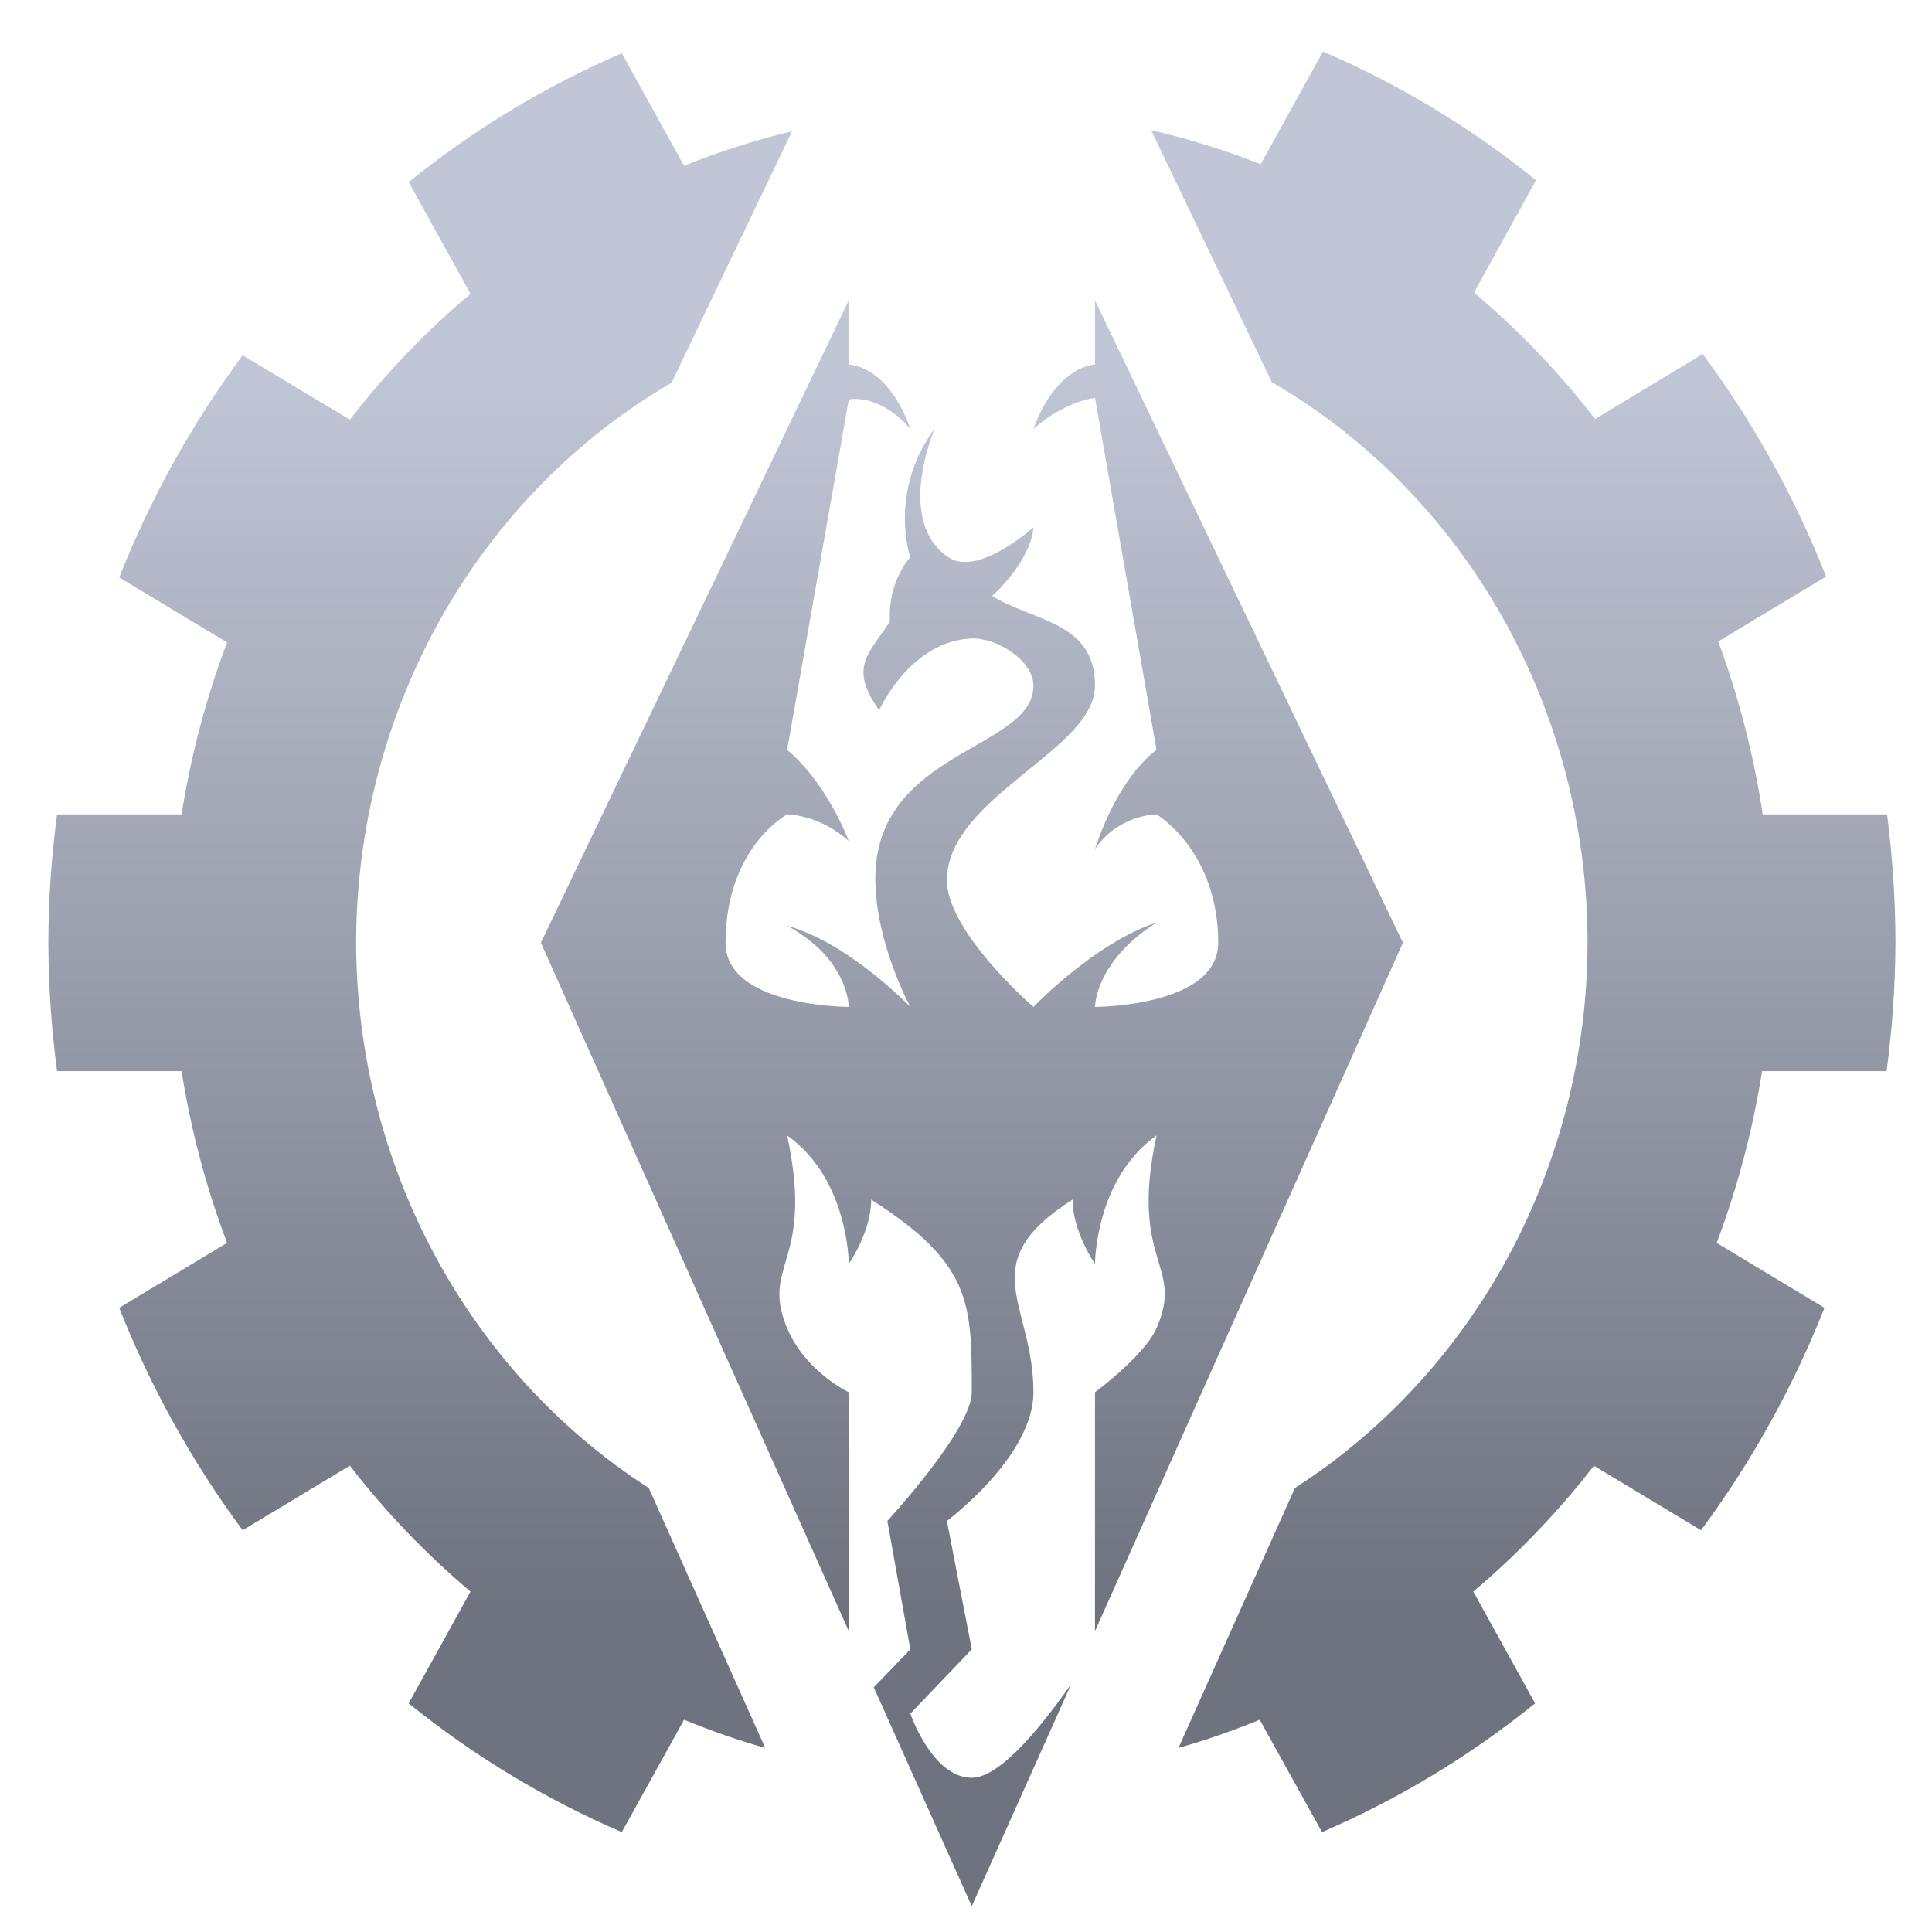 <svg xmlns="http://www.w3.org/2000/svg" xmlns:xlink="http://www.w3.org/1999/xlink" width="64" height="64" viewBox="0 0 64 64" version="1.1"><defs><linearGradient id="linear0" gradientUnits="userSpaceOnUse" x1="0" y1="0" x2="0" y2="1" gradientTransform="matrix(62.377,0,0,41.2,-0.502,12.14)"><stop offset="0" style="stop-color:#c1c6d6;stop-opacity:1;"/><stop offset="1" style="stop-color:#6f7380;stop-opacity:1;"/></linearGradient></defs><g id="surface1"><path style=" stroke:none;fill-rule:nonzero;fill:url(#linear0);" d="M 43.824 1.707 L 41.762 5.438 C 40.578 4.973 39.363 4.594 38.133 4.312 L 42.129 12.656 C 48.586 16.414 52.586 23.52 52.59 31.23 C 52.574 38.594 48.906 45.426 42.895 49.293 L 39.039 57.902 C 39.953 57.645 40.852 57.328 41.73 56.969 L 43.793 60.691 C 46.316 59.605 48.691 58.172 50.852 56.426 L 48.805 52.723 C 50.27 51.484 51.609 50.09 52.801 48.555 L 56.348 50.691 C 58.02 48.434 59.395 45.961 60.438 43.324 L 56.867 41.172 C 57.559 39.34 58.062 37.43 58.371 35.484 L 62.496 35.484 C 62.684 34.074 62.785 32.648 62.789 31.23 C 62.789 29.805 62.691 28.383 62.512 26.977 L 58.391 26.977 C 58.098 25.016 57.602 23.098 56.918 21.25 L 60.492 19.098 C 59.453 16.461 58.078 13.984 56.406 11.727 L 52.84 13.879 C 51.648 12.336 50.301 10.934 48.828 9.691 L 50.883 5.969 C 48.727 4.227 46.352 2.793 43.824 1.707 Z M 20.598 1.762 C 18.074 2.852 15.699 4.285 13.539 6.031 L 15.586 9.734 C 14.117 10.969 12.777 12.367 11.59 13.902 L 8.039 11.77 C 6.367 14.02 4.992 16.496 3.949 19.129 L 7.523 21.281 C 6.828 23.121 6.324 25.023 6.016 26.977 L 1.891 26.977 C 1.703 28.383 1.605 29.805 1.602 31.23 C 1.605 32.648 1.703 34.074 1.891 35.484 L 6.016 35.484 C 6.324 37.43 6.828 39.34 7.523 41.172 L 3.949 43.324 C 4.992 45.961 6.367 48.434 8.039 50.691 L 11.59 48.551 C 12.777 50.09 14.117 51.484 15.586 52.723 L 13.539 56.426 C 15.699 58.172 18.074 59.605 20.598 60.691 L 22.66 56.969 C 23.539 57.328 24.434 57.645 25.348 57.902 L 21.492 49.293 C 15.484 45.426 11.816 38.594 11.797 31.23 C 11.809 23.527 15.801 16.434 22.246 12.68 L 26.238 4.348 C 25.023 4.641 23.824 5.02 22.66 5.492 Z M 28.117 9.949 L 17.918 31.23 L 28.117 54.031 L 28.117 46.121 C 28.117 46.121 26.684 45.449 26.074 43.996 C 25.18 41.852 26.992 41.867 26.074 37.613 C 28.117 39.062 28.117 41.867 28.117 41.867 C 28.117 41.867 28.859 40.809 28.859 39.738 C 32.195 41.867 32.191 43.164 32.191 46.121 C 32.191 47.359 29.395 50.383 29.395 50.383 L 30.156 54.637 L 28.945 55.895 L 32.191 63.145 L 35.484 55.789 C 34.598 57.047 33.168 58.891 32.191 58.891 C 30.883 58.891 30.156 56.766 30.156 56.766 L 32.191 54.637 L 31.367 50.383 C 31.367 50.383 34.234 48.25 34.234 46.121 C 34.234 43.164 32.191 41.867 35.531 39.738 C 35.531 40.809 36.273 41.867 36.273 41.867 C 36.273 41.867 36.273 39.062 38.312 37.613 C 37.395 41.867 39.25 41.867 38.312 43.996 C 37.914 44.906 36.273 46.121 36.273 46.121 L 36.273 54.031 L 46.473 31.23 L 36.273 9.949 L 36.273 12.078 C 36.273 12.078 35.023 12.078 34.234 14.207 C 35.293 13.277 36.273 13.18 36.273 13.18 L 38.312 24.844 C 38.312 24.844 37.105 25.621 36.273 28.125 C 37.059 26.977 38.312 26.977 38.312 26.977 C 38.312 26.977 40.355 28.18 40.355 31.23 C 40.355 33.355 36.273 33.355 36.273 33.355 C 36.273 33.355 36.273 31.848 38.312 30.562 C 36.273 31.227 34.234 33.355 34.234 33.355 C 34.234 33.355 31.312 30.836 31.367 29.102 C 31.449 26.375 36.273 24.844 36.273 22.715 C 36.273 20.59 34.234 20.59 32.867 19.742 C 34.234 18.461 34.234 17.465 34.234 17.465 C 34.234 17.465 32.414 19.121 31.418 18.461 C 30.422 17.801 30.156 16.332 30.953 14.207 C 29.41 16.332 30.156 18.461 30.156 18.461 C 30.156 18.461 29.402 19.238 29.48 20.59 C 28.758 21.688 28.117 22.102 29.121 23.527 C 29.121 23.527 30.156 21.219 32.191 21.152 C 33.035 21.121 34.234 21.891 34.234 22.715 C 34.234 24.844 28.996 24.844 28.996 29.102 C 28.996 31.23 30.156 33.355 30.156 33.355 C 30.156 33.355 28.117 31.227 26.074 30.668 C 28.117 31.766 28.117 33.355 28.117 33.355 C 28.117 33.355 24.035 33.355 24.035 31.23 C 24.035 28.074 26.074 26.977 26.074 26.977 C 26.074 26.977 27.137 26.977 28.117 27.859 C 27.246 25.707 26.074 24.844 26.074 24.844 L 28.117 13.234 C 28.117 13.234 29.105 13.004 30.156 14.207 C 29.406 12.078 28.117 12.078 28.117 12.078 Z M 28.117 9.949 "/></g></svg>
